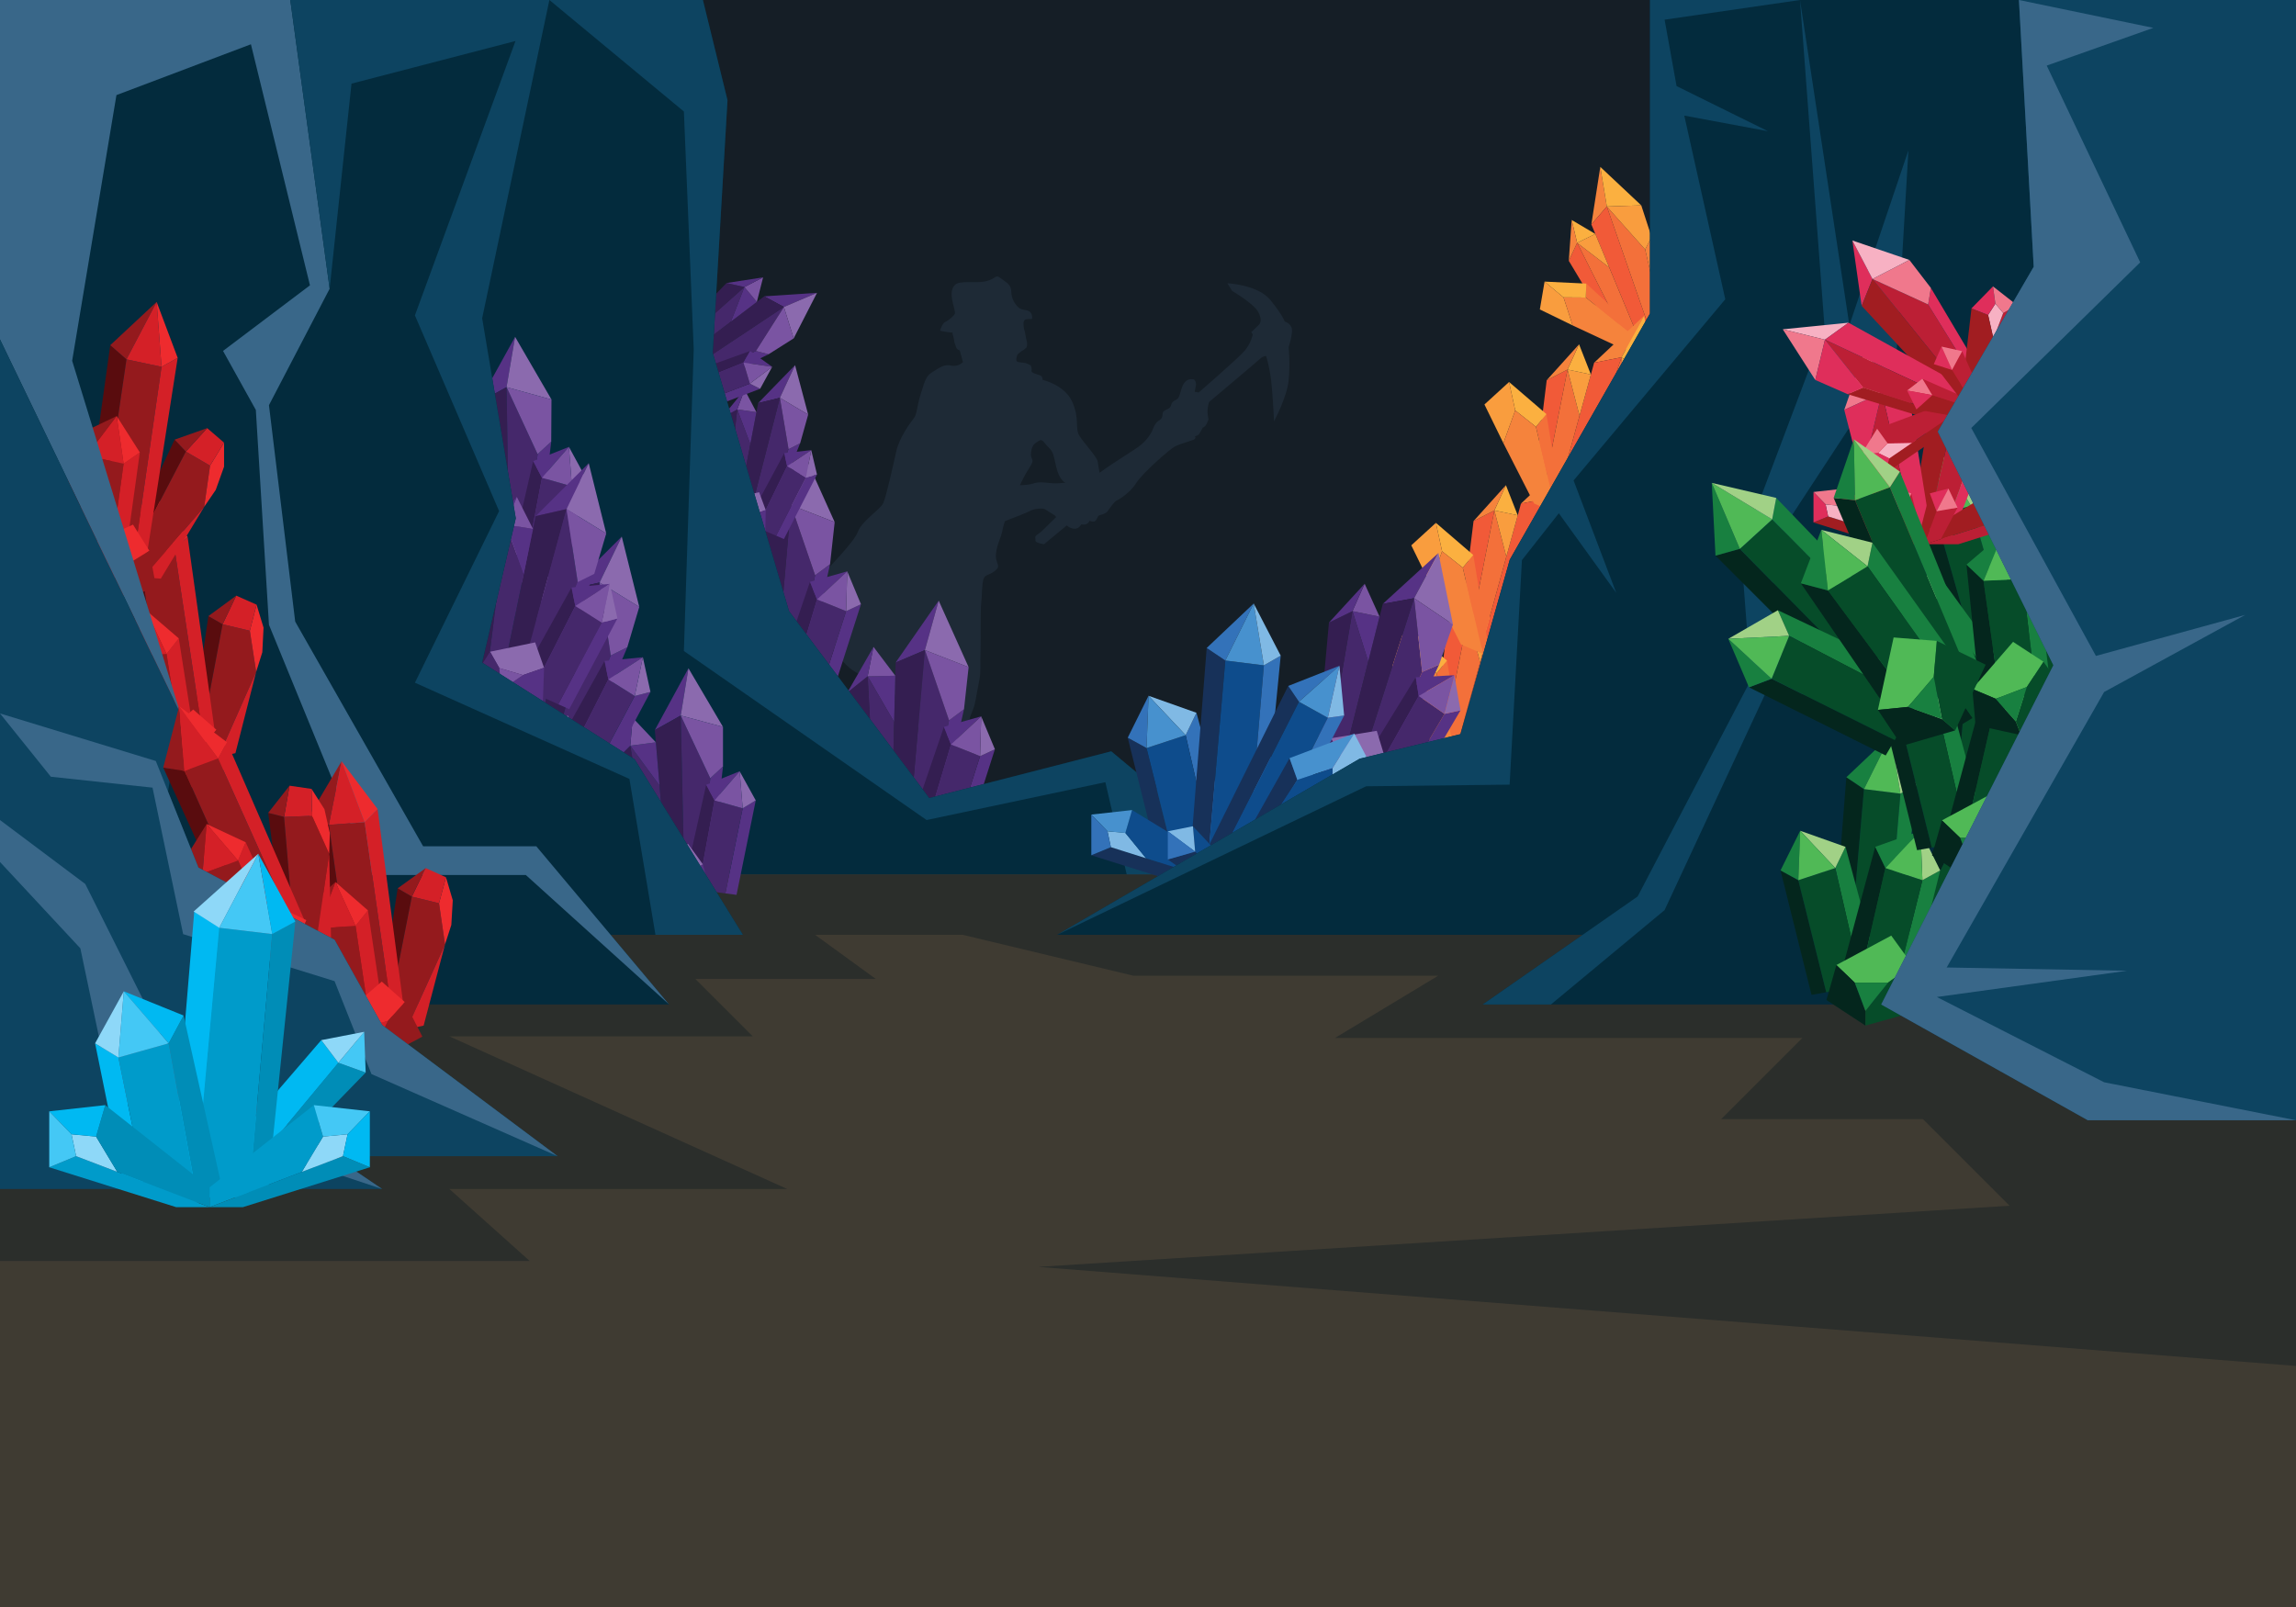 <?xml version="1.0" encoding="iso-8859-1"?>
<!-- Generator: Adobe Illustrator 18.0.0, SVG Export Plug-In . SVG Version: 6.00 Build 0)  -->
<!DOCTYPE svg PUBLIC "-//W3C//DTD SVG 1.0//EN" "http://www.w3.org/TR/2001/REC-SVG-20010904/DTD/svg10.dtd">
<svg version="1.0" id="artwork" xmlns="http://www.w3.org/2000/svg" xmlns:xlink="http://www.w3.org/1999/xlink" x="0px" y="0px"
	 width="1400px" height="980px" viewBox="0 0 1400 980" style="enable-background:new 0 0 1400 980;" xml:space="preserve">
<style type="text/css">
	.st0{fill:#3F3B32;}
	.st1{fill:#151E26;}
	.st2{fill:#1E2A36;}
	.st3{fill:#2B2E2B;}
	.st4{fill:#563285;}
	.st5{fill:#341E51;}
	.st6{fill:#45286B;}
	.st7{fill:#7A54A2;}
	.st8{fill:#8B6AAE;}
	.st9{fill:#032B3D;}
	.st10{fill:#0D4461;}
	.st11{fill:#F5833C;}
	.st12{fill:#F15A38;}
	.st13{fill:#F3703A;}
	.st14{fill:#F99D3E;}
	.st15{fill:#FBB040;}
	.st16{fill:#3372B9;}
	.st17{fill:#173159;}
	.st18{fill:#0E4C8C;}
	.st19{fill:#80B9E4;}
	.st20{fill:#4791CE;}
	.st21{fill:#590C0E;}
	.st22{fill:#941A1D;}
	.st23{fill:#EE2B2E;}
	.st24{fill:#D42027;}
	.st25{fill:#396789;}
	.st26{fill:#04261D;}
	.st27{fill:#064C29;}
	.st28{fill:#188040;}
	.st29{fill:#50B956;}
	.st30{fill:#A1D186;}
	.st31{fill:#DF2E5B;}
	.st32{fill:#A11D21;}
	.st33{fill:#BC1F35;}
	.st34{fill:#F7B1C3;}
	.st35{fill:#F0788C;}
	.st36{fill:#008DB7;}
	.st37{fill:#00B9F2;}
	.st38{fill:#44C8F5;}
	.st39{fill:#8ED8F8;}
	.st40{fill:#009BCA;}
</style>
<rect y="533.18" class="st0" width="1400" height="446.82"/>
<rect class="st1" width="1400" height="533.18"/>
<path class="st2" d="M785.67,232.66c1.2-10.02,0.09-20.96,0.09-20.96s2.35-7.33,2.01-10.86c-0.34-3.53-4.4-4.78-4.4-4.78
	s-1-3.49-8.66-13c-7.65-9.51-26.33-10.33-26.33-10.33l2.93,4.67c0,0,12.95,7.69,15.69,12.49c2.74,4.8,1.37,6.86,1.28,7.34
	c-0.09,0.48-5.28,5.3-5.28,5.3l0.88,1.48c0,0-0.95,5.11-4.77,9.69c-3.82,4.58-28.21,25.66-28.21,25.66l-2.4-0.44
	c0,0,0.41-2.24,0.71-3.83c0.3-1.6-0.47-3.72-1.61-3.77c-1.15-0.05-3.35-0.62-5.54,2.28c-2.19,2.9-2.37,8.32-4.1,9.65
	c-1.73,1.33-3.01,1.09-3.8,3.59c-0.79,2.5-1.18,1.93-3.4,3.17c-2.21,1.24-1.6,1.52-2.02,3.76c-0.41,2.24-1.88,2.13-3.54,3.97
	c-1.66,1.84-2.51,4.65-2.51,4.65s-1.82,4.45-6.54,8.53c-4.09,3.54-15.56,9.94-25.63,17.37c-0.13-0.48-0.21-0.79-0.22-0.86
	c-0.07-0.51-0.53-3.4-1.01-6.13c-0.48-2.73-8.34-11.13-11.15-15.61c-2.8-4.48,0.3-10.52-4.4-20.8
	c-4.7-10.29-18.02-13.25-18.02-13.25s0.23-2.11-1.63-2.78c-1.86-0.67-5.5-1.52-5.1-2.76c0.27-0.86-0.07-1.75-0.4-3.21
	c-0.67-0.39-1.36-0.76-1.95-1.02c-1.91-0.84-3.35-0.62-5.59-1.04c-2.24-0.41-1.12-2.85-0.95-3.81s1.31-1.74,2.48-2.68
	c0.41-0.33,1.09-0.69,1.86-1.06c0.34-0.93,1.56-0.54,1.81-2.55c0.28-2.26-0.38-2.55-0.97-6.46c-0.6-3.91-0.66-1.77-1.06-4.99
	c-0.4-3.21,0.14-3.44,0.61-4.18s4.39-0.51,4.39-0.51s0.67-1.86-0.76-3.94c-1.43-2.08-5.4-1.17-7.5-3.21
	c-2.1-2.04-4.18-5.07-4.34-9.56c-0.16-4.49-2.65-5.28-6.26-8.1c-3.61-2.82-2.48,0.03-8.9,1.65c-6.41,1.62-16.06-0.67-19.08,2.24
	s-2.38,7.49-0.83,13.39c0,0,0.9,3.14,0.73,4.1c-0.18,0.96-3.57,4.13-5.73,5.05c-2.15,0.92-3.33,5.49-3.33,5.49s0,0,4.15,0.77
	c4.15,0.77,3.5-0.18,3.38,0.46c-0.12,0.64,0.73,2.28,0.99,4.48s0.6,2.09,1.21,4.19s2.19,1.56,2.36,2.42
	c0.17,0.86,1.88,6.79,1.88,6.79s-2.89,3.1-7.17,2.14s-6.8,1.05-10.91,3.59c-4.11,2.54-4.69,3.92-7.61,13.45s-2.15,12.48-4.5,15.35
	c-2.35,2.87-8.66,11.94-10.37,19.39c-1.71,7.45-6.23,28.25-8.12,32.19c-1.89,3.94-13.07,10.79-15.46,17.45
	c-2.39,6.66-19.49,23.14-20.38,25.29c-0.89,2.15-3.27,34.58,2.21,41.54c5.48,6.96,11.65,20,26.62,22.11
	c14.97,2.11,23.28,29.42,38.42,41.31c15.14,11.89,22.53,0.54,23.87-1.36c1.34-1.9-3.61-9.92-2.7-14.21
	c0.91-4.29,2.64-5.95,3.73-11.86c1.1-5.91,1.6-8.62,2.46-13.25s0.35-9.02,0.58-15.58c0.23-6.56-0.08-26.28,0.46-30.97
	c0.54-4.69,0.15-5.26,0.82-11.57c0.68-6.32,3.25-4.19,7.54-7.69c4.28-3.5-0.06-4.14,0.62-10.46c0.68-6.32,2.97-8.87,4.12-15.09
	c0.26-1.39,0.73-3.03,1.33-4.76c5.17-1.97,13.48-5.19,15.24-6.2c2.59-1.5,7.78-1.86,8.97-1.18s5.33,3.33,6.07,3.8
	c0.74,0.47,0.89,1.16,0.89,1.16l-8.62,8.48c0,0-2.52,2.01-3.47,2.66c-0.95,0.65-0.36,1.92-0.43,3.22c-0.08,1.31,5.22,2.12,5.22,2.12
	l13.85-11.47c0,0,1.65,1.79,4.58,2.01c2.93,0.21,4.29-2.67,4.29-2.67c4.12,0.93,5.03-2.21,5.03-2.21s1.03,0.69,2.71,0.5
	c1.69-0.18,1.96-3.44,3.35-3.84c1.08-0.31,3.28-0.72,4.67-2.12l0,0c0,0,0.01-0.01,0.02-0.03c0.3-0.31,0.56-0.66,0.76-1.07
	c1.29-1.79,3.8-5.16,4.59-5.5c1.08-0.46,8.25-4.42,12.24-10.78c3.99-6.36,20.92-21.06,23.83-22.51c2.91-1.44,8.65-3.02,10.97-3.91
	c2.31-0.89,1.08-2.28,1.08-2.28s1.53-0.21,2.34-1.05c0.82-0.84,2.43-4.18,2.43-4.18s1.72-0.34,2.7-2.97
	c0.98-2.63,0.98-0.81,0.38-4.72c-0.6-3.91,0.81-7.94,0.81-7.94s29.94-25.17,31.35-26.56c1.41-1.39,3.42-1.51,3.42-1.51
	s2.43,7.39,3.41,18.14c0.98,10.75,1.42,21.74,1.42,21.74S784.47,242.68,785.67,232.66z M642.18,294.75
	c-4.59-0.19-7.51-1.39-12.42,0.17c-2.23,0.71-5.23,0.94-7.84,0.98c1.02-2.29,3.23-6.81,6.1-11.21c3.46-5.3-0.09-3.98,0.67-8.96
	c0.76-4.98,2.47-5.32,4.74-6.88c2.27-1.56,2.95,1.04,5.88,3.9c2.94,2.86,2.99,4.35,4.72,11.94c1.73,7.59,5.04,9.36,5.04,9.36
	s0.22,0.11,0.62,0.3C647,294.63,644.44,294.85,642.18,294.75z"/>
<polygon class="st3" points="0,533.18 0,769 323,769 274,725.08 480,725.08 274,632 459,632 424,597 534,597 497,570.08 587,570.08 
	691,595 877,595 814,633 1099,633 1049.5,682.5 1172.57,682.5 1225.36,735.29 633,772.58 1400,833 1400,533.18 "/>
<g>
	<polygon class="st4" points="490.7,277.86 464.45,315.61 482.31,308.01 	"/>
	<polygon class="st5" points="462.01,413.93 464.45,315.61 482.31,308.01 472.93,415.13 	"/>
	<polygon class="st6" points="497.02,350.85 482.31,308.01 472.93,415.13 483.56,416.3 	"/>
	<polygon class="st4" points="483.56,416.3 489.76,416.98 506.13,344.08 497.02,350.85 	"/>
	<polygon class="st5" points="447.39,323.99 434.94,333.97 445.28,412.09 452.17,412.85 	"/>
	<polygon class="st6" points="463.55,351.88 447.39,323.99 452.17,412.85 462.01,413.93 	"/>
	<polygon class="st4" points="464.25,323.64 447.39,323.99 463.55,351.88 	"/>
	<polygon class="st7" points="450.96,306.06 447.39,323.99 464.25,323.64 	"/>
	<polygon class="st4" points="434.94,333.97 450.96,306.06 447.39,323.99 	"/>
	<polygon class="st5" points="493.89,354.84 473.26,415.29 481.16,422.45 498.21,365.56 	"/>
	<polygon class="st4" points="515.94,372.71 498.63,426.75 505.77,428.51 524.98,368.5 	"/>
	<polygon class="st6" points="498.21,365.56 481.16,422.45 498.63,426.75 515.94,372.71 	"/>
	<polygon class="st8" points="524.98,368.5 516.61,348.42 515.94,372.71 	"/>
	<polygon class="st4" points="516.61,348.42 493.89,354.84 498.21,365.56 	"/>
	<polygon class="st7" points="515.94,372.71 516.61,348.42 498.21,365.56 	"/>
	<polygon class="st8" points="490.7,277.86 482.31,308.01 508.95,318.4 	"/>
	<polygon class="st7" points="482.31,308.01 497.02,350.85 506.13,344.08 508.95,318.4 	"/>
	<polygon class="st8" points="474.13,412.99 486.08,406.26 477.91,391.91 451.71,402.48 459.12,411.34 	"/>
	<polygon class="st6" points="459.12,411.34 451.71,402.48 445.5,417.77 461.81,431.24 462.54,424.63 	"/>
	<polygon class="st4" points="486.08,406.26 474.13,412.99 462.54,424.63 461.81,431.24 489.04,426.75 	"/>
	<polygon class="st7" points="462.54,424.63 474.13,412.99 459.12,411.34 	"/>
</g>
<g>
	<polygon class="st4" points="572.37,366.29 546.12,404.04 563.98,396.44 	"/>
	<polygon class="st5" points="543.68,502.36 546.12,404.04 563.98,396.44 554.6,503.56 	"/>
	<polygon class="st6" points="578.69,439.29 563.98,396.44 554.6,503.56 565.23,504.73 	"/>
	<polygon class="st4" points="565.23,504.73 571.43,505.41 587.8,432.52 578.69,439.29 	"/>
	<polygon class="st5" points="529.06,412.42 516.61,422.41 526.95,500.53 533.84,501.28 	"/>
	<polygon class="st6" points="545.22,440.32 529.06,412.42 533.84,501.28 543.68,502.36 	"/>
	<polygon class="st4" points="545.92,412.08 529.06,412.42 545.22,440.32 	"/>
	<polygon class="st7" points="532.63,394.49 529.06,412.42 545.92,412.08 	"/>
	<polygon class="st4" points="516.61,422.41 532.63,394.49 529.06,412.42 	"/>
	<polygon class="st5" points="575.56,443.27 554.93,503.72 562.82,510.89 579.88,454 	"/>
	<polygon class="st4" points="597.61,461.15 580.3,515.19 587.44,516.95 606.65,456.93 	"/>
	<polygon class="st6" points="579.88,454 562.82,510.89 580.3,515.19 597.61,461.15 	"/>
	<polygon class="st8" points="606.65,456.93 598.28,436.86 597.61,461.15 	"/>
	<polygon class="st4" points="598.28,436.86 575.56,443.27 579.88,454 	"/>
	<polygon class="st7" points="597.61,461.15 598.28,436.86 579.88,454 	"/>
	<polygon class="st8" points="572.37,366.29 563.98,396.44 590.62,406.84 	"/>
	<polygon class="st7" points="563.98,396.44 578.69,439.29 587.8,432.52 590.62,406.84 	"/>
	<polygon class="st8" points="555.8,501.42 567.75,494.69 559.58,480.35 533.38,490.92 540.79,499.77 	"/>
	<polygon class="st6" points="540.79,499.77 533.38,490.92 527.17,506.21 543.48,519.67 544.21,513.07 	"/>
	<polygon class="st4" points="567.75,494.69 555.8,501.42 544.21,513.07 543.48,519.67 570.71,515.19 	"/>
	<polygon class="st7" points="544.21,513.07 555.8,501.42 540.79,499.77 	"/>
</g>
<g>
	<polygon class="st4" points="484.79,222.68 462.29,245.81 475.53,242.6 	"/>
	<polygon class="st5" points="449.37,313.62 462.29,245.81 475.53,242.6 456.79,315.7 	"/>
	<polygon class="st6" points="480.82,273.94 475.53,242.6 456.79,315.7 464.02,317.72 	"/>
	<polygon class="st4" points="464.02,317.72 468.23,318.9 487.9,270.3 480.82,273.94 	"/>
	<polygon class="st5" points="449.53,249.67 439.76,255.16 437.99,310.43 442.68,311.75 	"/>
	<polygon class="st6" points="457.53,270.83 449.53,249.67 442.68,311.75 449.37,313.62 	"/>
	<polygon class="st4" points="461.24,251.36 449.53,249.67 457.53,270.83 	"/>
	<polygon class="st7" points="454.04,237.66 449.53,249.67 461.24,251.36 	"/>
	<polygon class="st4" points="439.76,255.16 454.04,237.66 449.53,249.67 	"/>
	<polygon class="st5" points="478.2,276.35 457,315.85 461.65,321.71 479.96,284.27 	"/>
	<polygon class="st4" points="491.42,291.24 473.26,326.69 478,328.72 498.17,289.36 	"/>
	<polygon class="st6" points="479.96,284.27 461.65,321.71 473.26,326.69 491.42,291.24 	"/>
	<polygon class="st8" points="498.17,289.36 494.66,274.5 491.42,291.24 	"/>
	<polygon class="st4" points="494.66,274.5 478.2,276.35 479.96,284.27 	"/>
	<polygon class="st7" points="491.42,291.24 494.66,274.5 479.96,284.27 	"/>
	<polygon class="st8" points="484.79,222.68 475.53,242.6 492.79,252.84 	"/>
	<polygon class="st7" points="475.53,242.6 480.82,273.94 487.9,270.3 492.79,252.84 	"/>
	<polygon class="st8" points="457.86,314.35 466.91,311.06 462.9,300.19 443.54,304.51 447.66,311.5 	"/>
	<polygon class="st6" points="447.66,311.5 443.54,304.51 437.49,314.39 447.25,325.58 448.51,321.09 	"/>
	<polygon class="st4" points="466.91,311.06 457.86,314.35 448.51,321.09 447.25,325.58 466.62,325.59 	"/>
	<polygon class="st7" points="448.51,321.09 457.86,314.35 447.66,311.5 	"/>
</g>
<g>
	<polygon class="st4" points="498.18,178.58 465.98,180.72 477.98,187.19 	"/>
	<polygon class="st5" points="411.01,222.46 465.98,180.72 477.98,187.19 415.13,228.97 	"/>
	<polygon class="st6" points="460.93,214.02 477.98,187.19 415.13,228.97 419.15,235.31 	"/>
	<polygon class="st4" points="419.15,235.31 421.49,239.01 468.63,216.05 460.93,214.02 	"/>
	<polygon class="st5" points="453.92,175.04 442.99,172.59 404.69,212.48 407.29,216.59 	"/>
	<polygon class="st6" points="445.7,196.12 453.92,175.04 407.29,216.59 411.01,222.46 	"/>
	<polygon class="st4" points="461.49,184.13 453.92,175.04 445.7,196.12 	"/>
	<polygon class="st7" points="465.31,169.14 453.92,175.04 461.49,184.13 	"/>
	<polygon class="st4" points="442.99,172.59 465.31,169.14 453.92,175.04 	"/>
	<polygon class="st5" points="457.37,214.05 415.19,229.22 414.72,236.69 453.38,221.12 	"/>
	<polygon class="st4" points="457.23,233.97 420.02,248.16 422.18,252.84 463.5,237.09 	"/>
	<polygon class="st6" points="453.38,221.12 414.72,236.69 420.02,248.16 457.23,233.97 	"/>
	<polygon class="st8" points="463.5,237.09 470.84,223.7 457.23,233.97 	"/>
	<polygon class="st4" points="470.84,223.7 457.37,214.05 453.38,221.12 	"/>
	<polygon class="st7" points="457.23,233.97 470.84,223.7 453.38,221.12 	"/>
	<polygon class="st8" points="498.18,178.58 477.98,187.19 483.95,206.35 	"/>
	<polygon class="st7" points="477.98,187.19 460.93,214.02 468.63,216.05 483.95,206.35 	"/>
	<polygon class="st8" points="416.83,228.69 425.76,232.3 430.04,221.53 412.77,211.8 411.16,219.74 	"/>
	<polygon class="st6" points="411.16,219.74 412.77,211.8 401.67,215.09 401.43,229.93 405.37,227.44 	"/>
	<polygon class="st4" points="425.76,232.3 416.83,228.69 405.37,227.44 401.43,229.93 415.82,242.9 	"/>
	<polygon class="st7" points="405.37,227.44 416.83,228.69 411.16,219.74 	"/>
</g>
<polygon class="st9" points="767.59,533.18 677.59,458.18 566.6,486.68 481.1,372.68 434.6,215.19 443.6,61.11 428.6,0 0,0 
	0,533.18 "/>
<polygon class="st10" points="428.6,0 443.6,61.11 434.6,215.19 481.1,372.68 566.6,486.68 677.59,458.18 767.59,533.18 687,533.18 
	674,477 565,500.08 417,397 423,213 417,68 335,0 "/>
<g>
	<polygon class="st11" points="941.96,342.83 911.42,371.53 928.13,368.23 	"/>
	<polygon class="st12" points="887.26,459.25 911.42,371.53 928.13,368.23 896.17,462.48 	"/>
	<polygon class="st13" points="930.86,409.56 928.13,368.23 896.17,462.48 904.84,465.62 	"/>
	<polygon class="st11" points="904.84,465.62 909.89,467.45 940.04,405.28 930.86,409.56 	"/>
	<polygon class="st12" points="895.2,375.69 882.5,382.2 873.62,454.31 879.24,456.35 	"/>
	<polygon class="st13" points="902.51,403.89 895.2,375.69 879.24,456.35 887.26,459.25 	"/>
	<polygon class="st14" points="909.44,378.7 895.2,375.69 902.51,403.89 	"/>
	<polygon class="st15" points="902.23,360.3 895.2,375.69 909.44,378.7 	"/>
	<polygon class="st11" points="882.5,382.2 902.23,360.3 895.2,375.69 	"/>
	<polygon class="st15" points="941.96,342.83 928.13,368.23 948.18,382.8 	"/>
	<polygon class="st14" points="928.13,368.23 930.86,409.56 940.04,405.28 948.18,382.8 	"/>
	<polygon class="st13" points="891.94,460.95 936.52,422.49 936.49,432.53 893.29,465.04 	"/>
	<polygon class="st14" points="966.56,422.04 952.57,432.94 936.49,432.53 936.52,422.49 	"/>
	<polygon class="st15" points="952.57,432.94 945.34,452.9 969.31,442.18 966.56,422.04 	"/>
	<polygon class="st11" points="936.49,432.53 893.29,465.04 907.33,469.19 945.34,452.9 952.57,432.94 	"/>
	<polygon class="st13" points="891.94,460.95 882.33,402.86 875.93,410.59 888.28,463.23 	"/>
	<polygon class="st15" points="859.55,383.28 863.32,400.61 875.93,410.59 882.33,402.86 	"/>
	<polygon class="st14" points="863.32,400.61 856.08,420.57 844.54,396.99 859.55,383.28 	"/>
	<polygon class="st11" points="875.93,410.59 888.28,463.23 874.85,457.42 856.08,420.57 863.32,400.61 	"/>
</g>
<g>
	<polygon class="st11" points="957.97,278.41 927.42,307.1 944.14,303.8 	"/>
	<polygon class="st12" points="903.27,394.83 927.42,307.1 944.14,303.8 912.18,398.06 	"/>
	<polygon class="st13" points="946.87,345.14 944.14,303.8 912.18,398.06 920.84,401.2 	"/>
	<polygon class="st11" points="920.84,401.2 925.9,403.03 956.04,340.86 946.87,345.14 	"/>
	<polygon class="st12" points="911.21,311.27 898.51,317.77 889.63,389.89 895.25,391.93 	"/>
	<polygon class="st13" points="918.51,339.47 911.21,311.27 895.25,391.93 903.27,394.83 	"/>
	<polygon class="st14" points="925.45,314.27 911.21,311.27 918.51,339.47 	"/>
	<polygon class="st15" points="918.24,295.88 911.21,311.27 925.45,314.27 	"/>
	<polygon class="st11" points="898.51,317.77 918.24,295.88 911.21,311.27 	"/>
	<polygon class="st15" points="957.97,278.41 944.14,303.8 964.19,318.37 	"/>
	<polygon class="st14" points="944.14,303.8 946.87,345.14 956.04,340.86 964.19,318.37 	"/>
	<polygon class="st13" points="907.95,396.53 952.53,358.07 952.5,368.1 909.3,400.62 	"/>
	<polygon class="st14" points="982.57,357.62 968.58,368.52 952.5,368.1 952.53,358.07 	"/>
	<polygon class="st15" points="968.58,368.52 961.35,388.48 985.32,377.76 982.57,357.62 	"/>
	<polygon class="st11" points="952.5,368.1 909.3,400.62 923.34,404.76 961.35,388.48 968.58,368.52 	"/>
	<polygon class="st13" points="907.95,396.53 898.34,338.44 891.93,346.17 904.29,398.81 	"/>
	<polygon class="st15" points="875.55,318.85 879.32,336.19 891.93,346.17 898.34,338.44 	"/>
	<polygon class="st14" points="879.32,336.19 872.09,356.15 860.54,332.56 875.55,318.85 	"/>
	<polygon class="st11" points="891.93,346.17 904.29,398.81 890.85,393 872.09,356.15 879.32,336.19 	"/>
</g>
<g>
	<polygon class="st11" points="975.79,101.77 970.34,136.85 979.78,125.94 	"/>
	<polygon class="st12" points="999.92,208.04 970.34,136.85 979.78,125.94 1007.55,205.55 	"/>
	<polygon class="st13" points="1003.14,152.13 979.78,125.94 1007.55,205.55 1014.97,203.13 	"/>
	<polygon class="st11" points="1014.97,203.13 1019.3,201.72 1007.04,144.49 1003.14,152.13 	"/>
	<polygon class="st12" points="961.68,148.08 956.58,159.05 988.23,211.85 993.04,210.28 	"/>
	<polygon class="st13" points="981.25,163.12 961.68,148.08 993.04,210.28 999.92,208.04 	"/>
	<polygon class="st14" points="972.76,142.67 961.68,148.08 981.25,163.12 	"/>
	<polygon class="st15" points="958.35,134.15 961.68,148.08 972.76,142.67 	"/>
	<polygon class="st11" points="956.58,159.05 958.35,134.15 961.68,148.08 	"/>
	<polygon class="st15" points="975.79,101.77 979.78,125.94 1000.77,125.23 	"/>
	<polygon class="st14" points="979.78,125.94 1003.14,152.13 1007.04,144.49 1000.77,125.23 	"/>
	<polygon class="st13" points="1003.92,206.73 1013.66,157.82 1018.87,164.53 1006.96,208.77 	"/>
	<polygon class="st14" points="1033.5,141.86 1029.83,156.43 1018.87,164.53 1013.66,157.82 	"/>
	<polygon class="st15" points="1029.83,156.43 1035.4,173.54 1045.83,153.88 1033.5,141.86 	"/>
	<polygon class="st11" points="1018.87,164.53 1006.96,208.77 1018.49,204.22 1035.4,173.54 1029.83,156.43 	"/>
	<polygon class="st13" points="1003.92,206.73 967.24,172.94 966.99,181.44 1002.67,210.16 	"/>
	<polygon class="st15" points="941.81,171.73 953.36,181.35 966.99,181.44 967.24,172.94 	"/>
	<polygon class="st14" points="953.36,181.35 958.93,198.45 938.93,188.71 941.81,171.73 	"/>
	<polygon class="st11" points="966.99,181.44 1002.67,210.16 990.67,213.28 958.93,198.45 953.36,181.35 	"/>
</g>
<g>
	<polygon class="st11" points="1002.57,192.5 972.03,221.19 988.74,217.89 	"/>
	<polygon class="st12" points="947.87,308.92 972.03,221.19 988.74,217.89 956.78,312.15 	"/>
	<polygon class="st13" points="991.47,259.23 988.74,217.89 956.78,312.15 965.45,315.29 	"/>
	<polygon class="st11" points="965.45,315.29 970.5,317.12 1000.65,254.95 991.47,259.23 	"/>
	<polygon class="st12" points="955.81,225.36 943.11,231.87 934.23,303.98 939.85,306.02 	"/>
	<polygon class="st13" points="963.12,253.56 955.81,225.36 939.85,306.02 947.87,308.92 	"/>
	<polygon class="st14" points="970.05,228.37 955.81,225.36 963.12,253.56 	"/>
	<polygon class="st15" points="962.84,209.97 955.81,225.36 970.05,228.37 	"/>
	<polygon class="st11" points="943.11,231.87 962.84,209.97 955.81,225.36 	"/>
	<polygon class="st15" points="1002.57,192.5 988.74,217.89 1008.79,232.46 	"/>
	<polygon class="st14" points="988.74,217.89 991.47,259.23 1000.65,254.95 1008.79,232.46 	"/>
	<polygon class="st13" points="952.55,310.62 997.13,272.16 997.1,282.2 953.9,314.71 	"/>
	<polygon class="st14" points="1027.17,271.71 1013.18,282.61 997.1,282.2 997.13,272.16 	"/>
	<polygon class="st15" points="1013.18,282.61 1005.95,302.57 1029.92,291.85 1027.17,271.71 	"/>
	<polygon class="st11" points="997.1,282.2 953.9,314.71 967.94,318.85 1005.95,302.57 1013.18,282.61 	"/>
	<polygon class="st13" points="952.55,310.62 942.94,252.53 936.54,260.26 948.89,312.9 	"/>
	<polygon class="st15" points="920.16,232.95 923.92,250.28 936.54,260.26 942.94,252.53 	"/>
	<polygon class="st14" points="923.92,250.28 916.69,270.24 905.15,246.66 920.16,232.95 	"/>
	<polygon class="st11" points="936.54,260.26 948.89,312.9 935.46,307.09 916.69,270.24 923.92,250.28 	"/>
</g>
<g>
	<polygon class="st4" points="877.09,337.24 843.16,368.27 862.26,364.8 	"/>
	<polygon class="st5" points="819.12,463.64 843.16,368.27 862.26,364.8 829.51,467.22 	"/>
	<polygon class="st6" points="867.17,409.83 862.26,364.8 829.51,467.22 839.62,470.7 	"/>
	<polygon class="st4" points="839.62,470.7 845.51,472.73 877.55,405.24 867.17,409.83 	"/>
	<polygon class="st5" points="824.68,372.69 810.33,379.69 803.21,458.16 809.76,460.42 	"/>
	<polygon class="st6" points="834.29,403.46 824.68,372.69 809.76,460.42 819.12,463.64 	"/>
	<polygon class="st4" points="841.19,376.07 824.68,372.69 834.29,403.46 	"/>
	<polygon class="st7" points="832.1,355.99 824.68,372.69 841.19,376.07 	"/>
	<polygon class="st4" points="810.33,379.69 832.1,355.99 824.68,372.69 	"/>
	<polygon class="st5" points="863.23,413.03 829.79,467.44 835.91,476.17 865.08,424.44 	"/>
	<polygon class="st4" points="880.8,435.32 852.01,484.22 858.59,487.51 890.55,433.21 	"/>
	<polygon class="st6" points="865.08,424.44 835.91,476.17 852.01,484.22 880.8,435.32 	"/>
	<polygon class="st8" points="890.55,433.21 886.81,411.78 880.8,435.32 	"/>
	<polygon class="st4" points="886.81,411.78 863.23,413.03 865.08,424.44 	"/>
	<polygon class="st7" points="880.8,435.32 886.81,411.78 865.08,424.44 	"/>
	<polygon class="st8" points="877.09,337.24 862.26,364.8 885.96,380.81 	"/>
	<polygon class="st7" points="862.26,364.8 867.17,409.83 877.55,405.24 885.96,380.81 	"/>
	<polygon class="st8" points="831.14,465.39 844.29,461.46 839.48,445.67 811.6,450.21 816.87,460.48 	"/>
	<polygon class="st6" points="816.87,460.48 811.6,450.21 802.17,463.75 815.11,480.48 817.27,474.2 	"/>
	<polygon class="st4" points="844.29,461.46 831.14,465.39 817.27,474.2 815.11,480.48 842.66,482.1 	"/>
	<polygon class="st7" points="817.27,474.2 831.14,465.39 816.87,460.48 	"/>
</g>
<g>
	<polygon class="st16" points="729.54,434.67 751.35,515.6 740.39,524.31 722.96,448.34 	"/>
	<polygon class="st17" points="699.12,456.18 717.13,528.44 707.63,530.12 687.64,449.88 	"/>
	<polygon class="st18" points="722.96,448.34 740.39,524.31 717.13,528.44 699.12,456.18 	"/>
	<polygon class="st16" points="687.64,449.88 700.33,424.31 699.12,456.18 	"/>
	<polygon class="st19" points="700.33,424.31 729.54,434.67 722.96,448.34 	"/>
	<polygon class="st20" points="699.12,456.18 700.33,424.31 722.96,448.34 	"/>
	<polygon class="st17" points="721.78,539.28 665.44,521.57 677.35,516.64 749.35,539.28 	"/>
	<polygon class="st19" points="686.2,507.96 675.31,506.94 677.35,516.64 698.77,523.37 	"/>
	<polygon class="st18" points="690.29,494 686.2,507.96 698.77,523.37 749.35,539.28 748.12,529.32 	"/>
	<polygon class="st20" points="665.44,496.75 675.31,506.94 686.2,507.96 690.29,494 	"/>
	<polygon class="st16" points="665.44,521.57 665.44,496.75 675.31,506.94 677.35,516.64 	"/>
	<polygon class="st17" points="725.2,529.43 735.79,395.16 747.15,402.8 736.17,529.43 	"/>
	<polygon class="st18" points="770.66,405.74 747.15,402.8 736.17,529.43 760.24,529.43 	"/>
	<polygon class="st16" points="780.92,399.86 770.66,405.74 760.24,529.43 768.28,529.43 	"/>
	<polygon class="st16" points="764.45,368.03 735.79,395.16 747.15,402.8 	"/>
	<polygon class="st20" points="770.66,405.74 747.15,402.8 764.45,368.03 	"/>
	<polygon class="st19" points="780.92,399.86 764.45,368.03 770.66,405.74 	"/>
	<polygon class="st17" points="734.51,520.86 785.5,418.31 792.04,427.94 743.17,524.35 	"/>
	<polygon class="st18" points="809.65,437.72 792.04,427.94 743.17,524.35 762.15,531.99 	"/>
	<polygon class="st16" points="819.6,436.34 809.65,437.72 762.15,531.99 768.49,534.54 	"/>
	<polygon class="st16" points="816.72,406.01 785.5,418.31 792.04,427.94 	"/>
	<polygon class="st20" points="809.65,437.72 792.04,427.94 816.72,406.01 	"/>
	<polygon class="st19" points="819.6,436.34 816.72,406.01 809.65,437.72 	"/>
	<polygon class="st17" points="745.79,534.51 786.3,462.34 791.07,475.62 749.54,539.28 	"/>
	<polygon class="st20" points="825.79,447.36 812.51,468.47 791.07,475.62 786.3,462.34 	"/>
	<polygon class="st19" points="812.51,468.47 812.51,498.31 839.07,472.67 825.79,447.36 	"/>
	<polygon class="st18" points="791.07,475.62 749.54,539.28 770.08,538.03 812.51,498.31 812.51,468.47 	"/>
	<polygon class="st17" points="733.52,539.28 712.08,524.13 728.76,519.36 749.35,539.28 	"/>
	<polygon class="st18" points="727.4,503.87 728.76,519.36 749.35,539.28 747.65,525.49 	"/>
	<polygon class="st19" points="712.08,506.94 728.76,519.36 727.4,503.87 	"/>
	<polygon class="st16" points="712.08,524.13 728.76,519.36 712.08,506.94 	"/>
</g>
<g>
	<polygon class="st4" points="419.79,407.54 399.29,445.22 415.08,436.36 	"/>
	<polygon class="st5" points="407.05,536.66 399.29,445.22 415.08,436.36 417.3,536.66 	"/>
	<polygon class="st6" points="433.09,474.59 415.08,436.36 417.3,536.66 427.27,536.66 	"/>
	<polygon class="st4" points="427.27,536.66 433.09,536.66 440.85,467.39 433.09,474.59 	"/>
	<polygon class="st5" points="384.33,454.73 373.8,465.26 391.35,536.66 397.81,536.66 	"/>
	<polygon class="st6" points="402.15,478.96 384.33,454.73 397.81,536.66 407.05,536.66 	"/>
	<polygon class="st4" points="399.92,452.7 384.33,454.73 402.15,478.96 	"/>
	<polygon class="st7" points="385.8,437.74 384.33,454.73 399.92,452.7 	"/>
	<polygon class="st4" points="373.8,465.26 385.8,437.74 384.33,454.73 	"/>
	<polygon class="st5" points="430.59,478.61 417.62,536.77 425.67,542.61 435.69,488.11 	"/>
	<polygon class="st4" points="452.86,492.94 442.31,544.82 449.11,545.72 460.82,488.11 	"/>
	<polygon class="st6" points="435.69,488.11 425.67,542.61 442.31,544.82 452.86,492.94 	"/>
	<polygon class="st8" points="460.82,488.11 451.01,470.34 452.86,492.94 	"/>
	<polygon class="st4" points="451.01,470.34 430.59,478.61 435.69,488.11 	"/>
	<polygon class="st7" points="452.86,492.94 451.01,470.34 435.69,488.11 	"/>
	<polygon class="st8" points="419.79,407.54 415.08,436.36 440.85,443.28 	"/>
	<polygon class="st7" points="415.08,436.36 433.09,474.59 440.85,467.39 440.85,443.28 	"/>
	<polygon class="st8" points="418.19,534.55 428.59,527.09 419.55,514.62 396.33,527.09 404.1,534.55 	"/>
	<polygon class="st6" points="404.1,534.55 396.33,527.09 392.13,541.91 408.62,552.73 408.62,546.53 	"/>
	<polygon class="st4" points="428.59,527.09 418.19,534.55 408.62,546.53 408.62,552.73 433.42,545.79 	"/>
	<polygon class="st7" points="408.62,546.53 418.19,534.55 404.1,534.55 	"/>
</g>
<g>
	<polygon class="st4" points="379.12,327.23 346.77,359.5 365.59,355.23 	"/>
	<polygon class="st5" points="327.01,455.23 346.77,359.5 365.59,355.23 337.48,458.33 	"/>
	<polygon class="st6" points="372.4,399.73 365.59,355.23 337.48,458.33 347.66,461.35 	"/>
	<polygon class="st4" points="347.66,461.35 353.6,463.11 382.5,394.72 372.4,399.73 	"/>
	<polygon class="st5" points="328.61,364.68 314.67,372.25 310.97,450.47 317.57,452.43 	"/>
	<polygon class="st6" points="339.48,394.82 328.61,364.68 317.57,452.43 327.01,455.23 	"/>
	<polygon class="st4" points="345.16,367.33 328.61,364.68 339.48,394.82 	"/>
	<polygon class="st7" points="335.27,347.78 328.61,364.68 345.16,367.33 	"/>
	<polygon class="st4" points="314.67,372.25 335.27,347.78 328.61,364.68 	"/>
	<polygon class="st5" points="368.63,403.07 337.77,458.54 344.22,466.95 370.96,414.33 	"/>
	<polygon class="st4" points="387.03,424.45 360.55,474.24 367.22,477.22 396.62,421.93 	"/>
	<polygon class="st6" points="370.96,414.33 344.22,466.95 360.55,474.24 387.03,424.45 	"/>
	<polygon class="st8" points="396.62,421.93 391.99,400.82 387.03,424.45 	"/>
	<polygon class="st4" points="391.99,400.82 368.63,403.07 370.96,414.33 	"/>
	<polygon class="st7" points="387.03,424.45 391.99,400.82 370.96,414.33 	"/>
	<polygon class="st8" points="379.12,327.23 365.59,355.23 389.8,370.11 	"/>
	<polygon class="st7" points="365.59,355.23 372.4,399.73 382.5,394.72 389.8,370.11 	"/>
	<polygon class="st8" points="339.02,456.45 351.9,451.98 346.45,436.51 318.96,442.21 324.64,452.18 	"/>
	<polygon class="st6" points="324.64,452.18 318.96,442.21 310.18,456.07 323.75,472.12 325.63,465.78 	"/>
	<polygon class="st4" points="351.9,451.98 339.02,456.45 325.63,465.78 323.75,472.12 351.18,472.54 	"/>
	<polygon class="st7" points="325.63,465.78 339.02,456.45 324.64,452.18 	"/>
</g>
<g>
	<polygon class="st4" points="314.08,205.43 291.99,245.43 308.87,236.09 	"/>
	<polygon class="st5" points="299.64,342.87 291.99,245.43 308.87,236.09 310.56,342.94 	"/>
	<polygon class="st6" points="327.8,276.94 308.87,236.09 310.56,342.94 321.19,343.01 	"/>
	<polygon class="st4" points="321.19,343.01 327.38,343.05 336.11,269.32 327.8,276.94 	"/>
	<polygon class="st5" points="275.99,255.46 264.7,266.61 282.92,342.77 289.8,342.81 	"/>
	<polygon class="st6" points="294.81,281.38 275.99,255.46 289.8,342.81 299.64,342.87 	"/>
	<polygon class="st4" points="292.61,253.39 275.99,255.46 294.81,281.38 	"/>
	<polygon class="st7" points="277.67,237.37 275.99,255.46 292.61,253.39 	"/>
	<polygon class="st4" points="264.7,266.61 277.67,237.37 275.99,255.46 	"/>
	<polygon class="st5" points="325.1,281.2 310.9,343.06 319.44,349.34 330.47,291.36 	"/>
	<polygon class="st4" points="348.73,296.61 337.15,351.8 344.39,352.81 357.24,291.52 	"/>
	<polygon class="st6" points="330.47,291.36 319.44,349.34 337.15,351.8 348.73,296.61 	"/>
	<polygon class="st8" points="357.24,291.52 346.91,272.53 348.73,296.61 	"/>
	<polygon class="st4" points="346.91,272.53 325.1,281.2 330.47,291.36 	"/>
	<polygon class="st7" points="348.73,296.61 346.91,272.53 330.47,291.36 	"/>
	<polygon class="st8" points="314.08,205.43 308.87,236.09 336.27,243.64 	"/>
	<polygon class="st7" points="308.87,236.09 327.8,276.94 336.11,269.32 336.27,243.64 	"/>
	<polygon class="st8" points="311.52,340.7 322.65,332.83 313.11,319.48 288.29,332.61 296.52,340.61 	"/>
	<polygon class="st6" points="296.52,340.61 288.29,332.61 283.71,348.36 301.21,360 301.26,353.4 	"/>
	<polygon class="st4" points="322.65,332.83 311.52,340.7 301.26,353.4 301.21,360 327.68,352.78 	"/>
	<polygon class="st7" points="301.26,353.4 311.52,340.7 296.52,340.61 	"/>
</g>
<g>
	<polygon class="st4" points="358.98,282.46 326.63,314.74 345.44,310.46 	"/>
	<polygon class="st5" points="306.86,410.46 326.63,314.74 345.44,310.46 317.33,413.56 	"/>
	<polygon class="st6" points="352.26,354.97 345.44,310.46 317.33,413.56 327.52,416.59 	"/>
	<polygon class="st4" points="327.52,416.59 333.46,418.35 362.36,349.96 352.26,354.97 	"/>
	<polygon class="st5" points="308.47,319.92 294.53,327.48 290.83,405.71 297.43,407.66 	"/>
	<polygon class="st6" points="319.34,350.05 308.47,319.92 297.43,407.66 306.86,410.46 	"/>
	<polygon class="st4" points="325.01,322.56 308.47,319.92 319.34,350.05 	"/>
	<polygon class="st7" points="315.12,303.01 308.47,319.92 325.01,322.56 	"/>
	<polygon class="st4" points="294.53,327.48 315.12,303.01 308.47,319.92 	"/>
	<polygon class="st5" points="348.48,358.31 317.62,413.78 324.08,422.18 350.81,369.56 	"/>
	<polygon class="st4" points="366.89,379.69 340.41,429.48 347.08,432.46 376.48,377.17 	"/>
	<polygon class="st6" points="350.81,369.56 324.08,422.18 340.41,429.48 366.89,379.69 	"/>
	<polygon class="st8" points="376.48,377.17 371.84,356.06 366.89,379.69 	"/>
	<polygon class="st4" points="371.84,356.06 348.48,358.31 350.81,369.56 	"/>
	<polygon class="st7" points="366.89,379.69 371.84,356.06 350.81,369.56 	"/>
	<polygon class="st8" points="358.98,282.46 345.44,310.46 369.66,325.34 	"/>
	<polygon class="st7" points="345.44,310.46 352.26,354.97 362.36,349.96 369.66,325.34 	"/>
	<polygon class="st8" points="318.88,411.68 331.76,407.21 326.31,391.74 298.81,397.44 304.5,407.42 	"/>
	<polygon class="st6" points="304.5,407.42 298.81,397.44 290.03,411.3 303.6,427.35 305.48,421.02 	"/>
	<polygon class="st4" points="331.76,407.21 318.88,411.68 305.48,421.02 303.6,427.35 331.03,427.78 	"/>
	<polygon class="st7" points="305.48,421.02 318.88,411.68 304.5,407.42 	"/>
</g>
<polygon class="st9" points="335,0 294,194.08 314.5,316.08 294,404.08 387,463.08 453,570.08 0,570.08 0,0 "/>
<polygon class="st9" points="408,612.58 327,516.08 258,516.08 180,379.08 164,247.08 201,176.08 177,0 0,0 0,612.58 "/>
<g>
	<polygon class="st21" points="117.3,442.95 127.06,375.72 135.73,380.7 120.32,462.11 	"/>
	<polygon class="st22" points="152.34,384.65 156.19,409.73 133.15,461.68 120.32,462.11 135.73,380.7 	"/>
	<polygon class="st23" points="156.45,368.74 152.34,384.65 156.19,409.73 159.95,397.78 160.7,382.74 	"/>
	<polygon class="st24" points="133.15,461.68 143.55,459.3 156.19,409.73 	"/>
	<polygon class="st24" points="144.05,363.25 135.73,380.7 152.34,384.65 156.45,368.74 	"/>
	<polygon class="st22" points="127.06,375.72 135.73,380.7 144.05,363.25 	"/>
	<polygon class="st21" points="94.5,470.52 72.82,331.94 84.79,337.37 104.35,468.26 	"/>
	<polygon class="st22" points="106.56,335.53 84.79,337.37 104.35,468.26 125.94,463.33 	"/>
	<polygon class="st24" points="114.4,327.46 106.56,335.53 125.94,463.33 133.15,461.68 	"/>
	<polygon class="st22" points="92.24,298.5 72.82,331.94 84.79,337.37 	"/>
	<polygon class="st24" points="106.56,335.53 84.79,337.37 92.24,298.5 	"/>
	<polygon class="st23" points="114.4,327.46 92.24,298.5 106.56,335.53 	"/>
	<polygon class="st22" points="91.02,471.31 46.59,442.52 55.36,436.91 98.17,469.68 	"/>
	<polygon class="st24" points="55.36,436.91 59.52,427.63 112.21,466.47 98.17,469.68 	"/>
	<polygon class="st24" points="46.59,442.52 43.85,428.15 55.36,436.91 	"/>
	<polygon class="st23" points="59.52,427.63 55.36,436.91 43.85,428.15 	"/>
	<polygon class="st21" points="68.05,391.45 78.61,467.87 91.02,471.31 78.53,400.67 	"/>
	<polygon class="st24" points="101.55,398.76 112.21,466.47 120.86,464.49 109.02,389.31 	"/>
	<polygon class="st22" points="78.53,400.67 91.02,471.31 112.21,466.47 101.55,398.76 	"/>
	<polygon class="st23" points="109.02,389.31 89.09,372.19 101.55,398.76 	"/>
	<polygon class="st22" points="89.09,372.19 68.05,391.45 78.53,400.67 	"/>
	<polygon class="st24" points="101.55,398.76 89.09,372.19 78.53,400.67 	"/>
	<g>
		<polygon class="st23" points="121.6,456.79 131.97,445.07 117.8,432.67 93.52,453.86 104.82,460.63 		"/>
		<polygon class="st21" points="104.82,460.63 93.52,453.86 92.54,472.66 115.15,481.07 113.47,473.68 		"/>
		<polygon class="st22" points="131.97,445.07 121.6,456.79 113.47,473.68 115.15,481.07 142.82,466.04 		"/>
		<polygon class="st24" points="113.47,473.68 121.6,456.79 104.82,460.63 		"/>
	</g>
</g>
<g>
	<polygon class="st21" points="77.65,329.62 106.47,268.1 113.33,275.38 74.99,348.84 	"/>
	<polygon class="st22" points="128.08,283.97 124.5,309.1 87.4,352.14 74.99,348.84 113.33,275.38 	"/>
	<polygon class="st23" points="136.62,269.94 128.08,283.97 124.5,309.1 131.56,298.74 136.63,284.57 	"/>
	<polygon class="st24" points="87.4,352.14 98.04,352.88 124.5,309.1 	"/>
	<polygon class="st24" points="126.34,261.09 113.33,275.38 128.08,283.97 136.62,269.94 	"/>
	<polygon class="st22" points="106.47,268.1 113.33,275.38 126.34,261.09 	"/>
	<polygon class="st21" points="47.84,349.4 67.24,210.49 77.12,219.15 57.92,350.1 	"/>
	<polygon class="st22" points="98.5,223.7 77.12,219.15 57.92,350.1 80.02,351.63 	"/>
	<polygon class="st24" points="108.34,218.24 98.5,223.7 80.02,351.63 87.4,352.14 	"/>
	<polygon class="st22" points="95.51,184.11 67.24,210.49 77.12,219.15 	"/>
	<polygon class="st24" points="98.5,223.7 77.12,219.15 95.51,184.11 	"/>
	<polygon class="st23" points="108.34,218.24 95.51,184.11 98.5,223.7 	"/>
	<polygon class="st22" points="44.28,349.15 10.1,308.73 20.12,305.89 51.6,349.66 	"/>
	<polygon class="st24" points="20.12,305.89 26.79,298.22 65.97,350.65 51.6,349.66 	"/>
	<polygon class="st24" points="10.1,308.73 11.64,294.18 20.12,305.89 	"/>
	<polygon class="st23" points="26.79,298.22 20.12,305.89 11.64,294.18 	"/>
	<polygon class="st21" points="45.43,266.06 33.4,342.26 44.28,349.15 52.8,277.92 	"/>
	<polygon class="st24" points="75.38,282.76 65.97,350.65 74.82,351.27 85.26,275.88 	"/>
	<polygon class="st22" points="52.8,277.92 44.28,349.15 65.97,350.65 75.38,282.76 	"/>
	<polygon class="st23" points="85.26,275.88 71.15,253.72 75.38,282.76 	"/>
	<polygon class="st22" points="71.15,253.72 45.43,266.06 52.8,277.92 	"/>
	<polygon class="st24" points="75.38,282.76 71.15,253.72 52.8,277.92 	"/>
	<g>
		<polygon class="st23" points="77.76,344.11 91.08,335.89 81.11,319.92 51.73,333.17 60.58,342.92 		"/>
		<polygon class="st21" points="60.58,342.92 51.73,333.17 45.35,350.88 64.56,365.48 65.08,357.92 		"/>
		<polygon class="st22" points="91.08,335.89 77.76,344.11 65.08,357.92 64.56,365.48 95.39,359.12 		"/>
		<polygon class="st24" points="65.08,357.92 77.76,344.11 60.58,342.92 		"/>
	</g>
</g>
<polygon class="st25" points="177,0 201,176.08 164,247.08 180,379.08 258,516.08 327,516.08 408,612.58 320.61,533.59 
	226.5,533.59 164,381 156,250 136,214 189,174 153,27 71,58 44,220 110,435.08 0,207 0,0 "/>
<polygon class="st10" points="110,435.08 81.92,612.58 0,612.58 0,207 "/>
<polygon class="st10" points="335,0 294,194.08 314.5,316.08 294,404.08 387,463.08 453,570.08 399.67,570.08 383.79,475 
	253,416.33 304.33,311.67 253,192.33 314.33,25 214.33,51 201,176.08 177,0 "/>
<polygon class="st9" points="1006.08,0 1006.08,191.19 920.58,341.33 890.58,447.68 829.08,462.68 644.59,570.08 1400,570.08 
	1400,0 "/>
<polygon class="st9" points="1097.57,0 1112.57,200.19 1061.57,335.19 1067.57,414.68 998.58,546.68 904.08,612.58 1147.07,612.58 
	1400,612.58 1400,0 "/>
<polygon class="st10" points="644.59,570.08 829.08,462.68 890.58,447.68 920.58,341.33 1006.08,191.19 1006.08,0 1097.57,0 
	1015,12 1022.3,52.5 1078,80 1027,70.5 1052,182.5 959.5,293 985.5,361.5 950.5,313 928,341.58 920.5,478.5 833,479.5 "/>
<polygon class="st10" points="1097.57,0 1112.57,200.19 1061.57,335.19 1067.57,414.68 998.58,546.68 904.08,612.58 945.67,612.58 
	1015,555 1077.67,420.33 1136.33,429 1083,397.67 1080.33,333 1156.33,217 1163.67,91.67 1127.67,198.33 "/>
<g>
	<polygon class="st21" points="232.2,608.88 242.49,541.73 251.13,546.78 235.06,628.06 	"/>
	<polygon class="st22" points="267.7,550.86 271.35,575.97 247.9,627.73 235.06,628.06 251.13,546.78 	"/>
	<polygon class="st23" points="271.94,534.98 267.7,550.86 271.35,575.97 275.2,564.05 276.08,549.02 	"/>
	<polygon class="st24" points="247.9,627.73 258.31,625.44 271.35,575.97 	"/>
	<polygon class="st24" points="259.58,529.4 251.13,546.78 267.7,550.86 271.94,534.98 	"/>
	<polygon class="st22" points="242.49,541.73 251.13,546.78 259.58,529.4 	"/>
	<polygon class="st21" points="209.17,636.26 188.61,497.51 200.54,503.04 219.04,634.08 	"/>
	<polygon class="st22" points="222.32,501.38 200.54,503.04 219.04,634.08 240.67,629.32 	"/>
	<polygon class="st24" points="230.23,493.37 222.32,501.38 240.67,629.32 247.9,627.73 	"/>
	<polygon class="st22" points="208.29,464.23 188.61,497.51 200.54,503.04 	"/>
	<polygon class="st24" points="222.32,501.38 200.54,503.04 208.29,464.23 	"/>
	<polygon class="st23" points="230.23,493.37 208.29,464.23 222.32,501.38 	"/>
	<polygon class="st22" points="205.68,637.02 161.49,607.88 170.3,602.33 212.85,635.45 	"/>
	<polygon class="st24" points="170.3,602.33 174.54,593.09 226.91,632.35 212.85,635.45 	"/>
	<polygon class="st24" points="161.49,607.88 158.87,593.49 170.3,602.33 	"/>
	<polygon class="st23" points="174.54,593.09 170.3,602.33 158.87,593.49 	"/>
	<polygon class="st21" points="183.36,556.98 193.3,633.48 205.68,637.02 193.77,566.29 	"/>
	<polygon class="st24" points="216.8,564.56 226.91,632.35 235.59,630.44 224.34,555.17 	"/>
	<polygon class="st22" points="193.77,566.29 205.68,637.02 226.91,632.35 216.8,564.56 	"/>
	<polygon class="st23" points="224.34,555.17 204.55,537.89 216.8,564.56 	"/>
	<polygon class="st22" points="204.55,537.89 183.36,556.98 193.77,566.29 	"/>
	<polygon class="st24" points="216.8,564.56 204.55,537.89 193.77,566.29 	"/>
	<g>
		<polygon class="st23" points="236.38,622.75 246.84,611.11 232.78,598.6 208.32,619.59 219.57,626.45 		"/>
		<polygon class="st21" points="219.57,626.45 208.32,619.59 207.2,638.39 229.74,646.97 228.11,639.57 		"/>
		<polygon class="st22" points="246.84,611.11 236.38,622.75 228.11,639.57 229.74,646.97 257.53,632.17 		"/>
		<polygon class="st24" points="228.11,639.57 236.38,622.75 219.57,626.45 		"/>
	</g>
</g>
<g>
	<polygon class="st21" points="172.18,563.09 163.53,495.71 173.22,498.18 180.24,580.74 	"/>
	<polygon class="st22" points="190.28,497.53 200.72,520.65 192.48,576.88 180.24,580.74 173.22,498.18 	"/>
	<polygon class="st23" points="189.97,481.1 190.28,497.53 200.72,520.65 201.13,508.13 197.82,493.44 	"/>
	<polygon class="st24" points="192.48,576.88 201.85,571.8 200.72,520.65 	"/>
	<polygon class="st24" points="176.55,479.14 173.22,498.18 190.28,497.53 189.97,481.1 	"/>
	<polygon class="st22" points="163.53,495.71 173.22,498.18 176.55,479.14 	"/>
	<polygon class="st21" points="157.62,595.77 99.53,468.1 112.52,470.12 166.5,590.95 	"/>
	<polygon class="st22" points="133,462.5 112.52,470.12 166.5,590.95 185.97,580.4 	"/>
	<polygon class="st24" points="138.38,452.62 133,462.5 185.97,580.4 192.48,576.88 	"/>
	<polygon class="st22" points="109.25,430.68 99.53,468.1 112.52,470.12 	"/>
	<polygon class="st24" points="133,462.5 112.52,470.12 109.25,430.68 	"/>
	<polygon class="st23" points="138.38,452.62 109.25,430.68 133,462.5 	"/>
	<polygon class="st22" points="154.48,597.47 103.95,581.67 110.89,573.9 160.92,593.97 	"/>
	<polygon class="st24" points="110.89,573.9 112.41,563.85 173.59,587.11 160.92,593.97 	"/>
	<polygon class="st24" points="103.95,581.67 97.46,568.56 110.89,573.9 	"/>
	<polygon class="st23" points="112.41,563.85 110.89,573.9 97.46,568.56 	"/>
	<polygon class="st21" points="110.91,526.71 141.6,597.48 154.48,597.47 123.48,532.78 	"/>
	<polygon class="st24" points="145.14,524.76 173.59,587.11 181.4,582.88 149.8,513.64 	"/>
	<polygon class="st22" points="123.48,532.78 154.48,597.47 173.59,587.11 145.14,524.76 	"/>
	<polygon class="st23" points="149.8,513.64 126,502.51 145.14,524.76 	"/>
	<polygon class="st22" points="126,502.51 110.91,526.71 123.48,532.78 	"/>
	<polygon class="st24" points="145.14,524.76 126,502.51 123.48,532.78 	"/>
	<g>
		<polygon class="st23" points="180.04,575.27 186.88,561.19 169.9,553.05 152.2,579.98 164.9,583.47 		"/>
		<polygon class="st21" points="164.9,583.47 152.2,579.98 156.31,598.36 180.35,600.38 176.74,593.72 		"/>
		<polygon class="st22" points="186.88,561.19 180.04,575.27 176.74,593.72 180.35,600.38 202.97,578.48 		"/>
		<polygon class="st24" points="176.74,593.72 180.04,575.27 164.9,583.47 		"/>
	</g>
</g>
<polygon class="st10" points="0,435.08 95,464.08 121,529.08 204,573.08 233,625.08 340,705.08 0,705.08 "/>
<polygon class="st10" points="233,725.08 100,635.08 52,539.08 0,500.08 0,725.08 "/>
<polygon class="st25" points="0,525.67 49,578.33 68.33,670.33 233,725.08 100,635.08 52,539.08 0,500.08 "/>
<polygon class="st25" points="0,435.08 95,464.08 121,529.08 204,573.08 233,625.08 340,705.08 226.5,655 204,598.33 111.67,569.67 
	93,480.33 31,473.67 "/>
<g>
	<polygon class="st26" points="1115.8,600.98 1125.82,473.99 1136.57,481.21 1126.19,600.98 	"/>
	<polygon class="st27" points="1158.8,483.99 1136.57,481.21 1126.19,600.98 1148.95,600.98 	"/>
	<polygon class="st28" points="1168.5,478.44 1158.8,483.99 1148.95,600.98 1156.55,600.98 	"/>
	<polygon class="st28" points="1152.93,448.33 1125.82,473.99 1136.57,481.21 	"/>
	<polygon class="st29" points="1158.8,483.99 1136.57,481.21 1152.93,448.33 	"/>
	<polygon class="st30" points="1168.5,478.44 1152.93,448.33 1158.8,483.99 	"/>
	<polygon class="st26" points="1139.38,597.79 1187.6,500.8 1193.78,509.91 1147.57,601.09 	"/>
	<polygon class="st27" points="1210.44,519.16 1193.78,509.91 1147.57,601.09 1165.52,608.31 	"/>
	<polygon class="st28" points="1219.86,517.86 1210.44,519.16 1165.52,608.31 1171.52,610.73 	"/>
	<polygon class="st28" points="1217.13,489.17 1187.6,500.8 1193.78,509.91 	"/>
	<polygon class="st29" points="1210.44,519.16 1193.78,509.91 1217.13,489.17 	"/>
	<polygon class="st30" points="1219.86,517.86 1217.13,489.17 1210.44,519.16 	"/>
	<polygon class="st28" points="1125.31,516.43 1145.93,592.97 1135.57,601.2 1119.08,529.35 	"/>
	<polygon class="st26" points="1096.54,536.77 1113.57,605.11 1104.59,606.7 1085.68,530.81 	"/>
	<polygon class="st27" points="1119.08,529.35 1135.57,601.2 1113.57,605.11 1096.54,536.77 	"/>
	<polygon class="st28" points="1085.68,530.81 1097.68,506.63 1096.54,536.77 	"/>
	<polygon class="st30" points="1097.68,506.63 1125.31,516.43 1119.08,529.35 	"/>
	<polygon class="st29" points="1096.54,536.77 1097.68,506.63 1119.08,529.35 	"/>
	<polygon class="st26" points="1143.43,516.43 1122.81,592.97 1133.17,601.2 1149.65,529.35 	"/>
	<polygon class="st28" points="1172.2,536.77 1155.16,605.11 1164.15,606.7 1183.05,530.81 	"/>
	<polygon class="st27" points="1149.65,529.35 1133.17,601.2 1155.16,605.11 1172.2,536.77 	"/>
	<polygon class="st30" points="1183.05,530.81 1171.05,506.63 1172.2,536.77 	"/>
	<polygon class="st28" points="1171.05,506.63 1143.43,516.43 1149.65,529.35 	"/>
	<polygon class="st29" points="1172.2,536.77 1171.05,506.63 1149.65,529.35 	"/>
	<polygon class="st29" points="1151.22,599.26 1166.2,588.51 1153.19,570.56 1119.75,588.51 1130.95,599.26 	"/>
	<polygon class="st26" points="1130.95,599.26 1119.75,588.51 1113.69,609.85 1137.45,625.43 1137.45,616.51 	"/>
	<polygon class="st27" points="1166.2,588.51 1151.22,599.26 1137.45,616.51 1137.45,625.43 1173.16,615.45 	"/>
	<polygon class="st28" points="1137.45,616.51 1151.22,599.26 1130.95,599.26 	"/>
</g>
<g>
	<polygon class="st26" points="1180.17,512.75 1190.18,385.76 1200.93,392.99 1190.55,512.75 	"/>
	<polygon class="st27" points="1223.17,395.76 1200.93,392.99 1190.55,512.75 1213.31,512.75 	"/>
	<polygon class="st28" points="1232.87,390.21 1223.17,395.76 1213.31,512.75 1220.91,512.75 	"/>
	<polygon class="st28" points="1217.29,360.1 1190.18,385.76 1200.93,392.99 	"/>
	<polygon class="st29" points="1223.17,395.76 1200.93,392.99 1217.29,360.1 	"/>
	<polygon class="st30" points="1232.87,390.21 1217.29,360.1 1223.17,395.76 	"/>
	<polygon class="st26" points="1203.74,509.56 1251.96,412.57 1258.15,421.68 1211.93,512.86 	"/>
	<polygon class="st27" points="1274.8,430.93 1258.15,421.68 1211.93,512.86 1229.88,520.09 	"/>
	<polygon class="st28" points="1284.22,429.63 1274.8,430.93 1229.88,520.09 1235.88,522.5 	"/>
	<polygon class="st28" points="1281.49,400.94 1251.96,412.57 1258.15,421.68 	"/>
	<polygon class="st29" points="1274.8,430.93 1258.15,421.68 1281.49,400.94 	"/>
	<polygon class="st30" points="1284.22,429.63 1281.49,400.94 1274.8,430.93 	"/>
	<polygon class="st28" points="1189.67,428.2 1210.29,504.74 1199.93,512.97 1183.44,441.13 	"/>
	<polygon class="st26" points="1160.9,448.54 1177.93,516.88 1168.95,518.47 1150.04,442.58 	"/>
	<polygon class="st27" points="1183.44,441.13 1199.93,512.97 1177.93,516.88 1160.9,448.54 	"/>
	<polygon class="st28" points="1150.04,442.58 1162.05,418.4 1160.9,448.54 	"/>
	<polygon class="st30" points="1162.05,418.4 1189.67,428.2 1183.44,441.13 	"/>
	<polygon class="st29" points="1160.9,448.54 1162.05,418.4 1183.44,441.13 	"/>
	<polygon class="st26" points="1207.79,428.2 1187.17,504.74 1197.53,512.97 1214.02,441.13 	"/>
	<polygon class="st28" points="1236.56,448.54 1219.52,516.88 1228.51,518.47 1247.42,442.58 	"/>
	<polygon class="st27" points="1214.02,441.13 1197.53,512.97 1219.52,516.88 1236.56,448.54 	"/>
	<polygon class="st30" points="1247.42,442.58 1235.41,418.4 1236.56,448.54 	"/>
	<polygon class="st28" points="1235.41,418.4 1207.79,428.2 1214.02,441.13 	"/>
	<polygon class="st29" points="1236.56,448.54 1235.41,418.4 1214.02,441.13 	"/>
	<polygon class="st29" points="1215.58,511.03 1230.56,500.28 1217.55,482.33 1184.11,500.28 1195.31,511.03 	"/>
	<polygon class="st26" points="1195.31,511.03 1184.11,500.28 1178.06,521.62 1201.81,537.21 1201.81,528.28 	"/>
	<polygon class="st27" points="1230.56,500.28 1215.58,511.03 1201.81,528.28 1201.81,537.21 1237.52,527.22 	"/>
	<polygon class="st28" points="1201.81,528.28 1215.58,511.03 1195.31,511.03 	"/>
</g>
<g>
	<polygon class="st26" points="1203.4,433.17 1167.47,310.96 1180.09,313.88 1213.1,429.47 	"/>
	<polygon class="st27" points="1201.85,308.54 1180.09,313.88 1213.1,429.47 1234.37,421.35 	"/>
	<polygon class="st28" points="1208.94,299.89 1201.85,308.54 1234.37,421.35 1241.47,418.64 	"/>
	<polygon class="st28" points="1183.65,277.32 1167.47,310.96 1180.09,313.88 	"/>
	<polygon class="st29" points="1201.85,308.54 1180.09,313.88 1183.65,277.32 	"/>
	<polygon class="st30" points="1208.94,299.89 1183.65,277.32 1201.85,308.54 	"/>
	<polygon class="st26" points="1224.29,421.79 1234.75,313.98 1243.78,320.28 1233.12,421.95 	"/>
	<polygon class="st27" points="1262.64,322.99 1243.78,320.28 1233.12,421.95 1252.46,422.3 	"/>
	<polygon class="st28" points="1270.97,318.41 1262.64,322.99 1252.46,422.3 1258.93,422.41 	"/>
	<polygon class="st28" points="1258.19,292.58 1234.75,313.98 1243.78,320.28 	"/>
	<polygon class="st29" points="1262.64,322.99 1243.78,320.28 1258.19,292.58 	"/>
	<polygon class="st30" points="1270.97,318.41 1258.19,292.58 1262.64,322.99 	"/>
	<polygon class="st28" points="1182.13,350.79 1228.69,414.95 1221.95,426.33 1180.92,365.09 	"/>
	<polygon class="st26" points="1162.5,380.05 1202.79,437.83 1194.97,442.52 1150.24,378.36 	"/>
	<polygon class="st27" points="1180.92,365.09 1221.95,426.33 1202.79,437.83 1162.5,380.05 	"/>
	<polygon class="st28" points="1150.24,378.36 1152.83,351.49 1162.5,380.05 	"/>
	<polygon class="st30" points="1152.83,351.49 1182.13,350.79 1180.92,365.09 	"/>
	<polygon class="st29" points="1162.5,380.05 1152.83,351.49 1180.92,365.09 	"/>
	<polygon class="st26" points="1199.06,344.33 1207.09,423.19 1219.71,427.19 1209.48,354.19 	"/>
	<polygon class="st28" points="1233.19,353.07 1241.65,422.99 1250.61,421.28 1241.21,343.64 	"/>
	<polygon class="st27" points="1209.48,354.19 1219.71,427.19 1241.65,422.99 1233.19,353.07 	"/>
	<polygon class="st30" points="1241.21,343.64 1221.37,325.33 1233.19,353.07 	"/>
	<polygon class="st28" points="1221.37,325.33 1199.06,344.33 1209.48,354.19 	"/>
	<polygon class="st29" points="1233.19,353.07 1221.37,325.33 1209.48,354.19 	"/>
	<polygon class="st29" points="1235.88,418.93 1246.04,403.55 1227.48,391.42 1202.64,420.12 1216.94,426.16 	"/>
	<polygon class="st26" points="1216.94,426.16 1202.64,420.12 1204.6,442.21 1232.35,448.3 1229.17,439.96 	"/>
	<polygon class="st27" points="1246.04,403.55 1235.88,418.93 1229.17,439.96 1232.35,448.3 1262.15,426.23 	"/>
	<polygon class="st28" points="1229.17,439.96 1235.88,418.93 1216.94,426.16 	"/>
</g>
<g>
	<polygon class="st31" points="1177.57,244.31 1194.57,239.4 1205.45,215.26 	"/>
	<polygon class="st32" points="1177.57,244.31 1164.64,324.91 1174.4,326.71 1194.57,239.4 	"/>
	<polygon class="st33" points="1194.57,239.4 1174.4,326.71 1183.89,328.46 1203.21,275.7 	"/>
	<polygon class="st31" points="1203.21,275.7 1183.89,328.46 1189.43,329.49 1212.2,270.82 	"/>
	<polygon class="st34" points="1205.45,215.26 1194.57,239.4 1217.55,249.93 	"/>
	<polygon class="st35" points="1194.57,239.4 1203.21,275.7 1212.2,270.82 1217.55,249.93 	"/>
	<polygon class="st34" points="1164.53,244.31 1147.53,239.4 1136.65,215.26 	"/>
	<polygon class="st31" points="1164.53,244.31 1177.46,324.91 1167.71,326.71 1147.53,239.4 	"/>
	<polygon class="st33" points="1147.53,239.4 1167.71,326.71 1158.21,328.46 1138.89,275.7 	"/>
	<polygon class="st32" points="1138.89,275.7 1158.21,328.46 1152.68,329.49 1129.91,270.82 	"/>
	<polygon class="st35" points="1136.65,215.26 1147.53,239.4 1124.55,249.93 	"/>
	<polygon class="st31" points="1147.53,239.4 1138.89,275.7 1129.91,270.82 1124.55,249.93 	"/>
	<polygon class="st32" points="1148.03,331.9 1105.79,318.63 1114.72,314.93 1168.7,331.9 	"/>
	<polygon class="st34" points="1121.36,308.42 1113.19,307.66 1114.72,314.93 1130.78,319.98 	"/>
	<polygon class="st33" points="1124.42,297.96 1121.36,308.42 1130.78,319.98 1168.7,331.9 1167.78,324.44 	"/>
	<polygon class="st35" points="1105.79,300.02 1113.19,307.66 1121.36,308.42 1124.42,297.96 	"/>
	<polygon class="st31" points="1105.79,318.63 1105.79,300.02 1113.19,307.66 1114.72,314.93 	"/>
	<polygon class="st32" points="1158.6,328.73 1148.46,309.57 1161.28,311.77 1168.74,331.91 	"/>
	<polygon class="st33" points="1165.39,300.86 1161.28,311.77 1168.74,331.91 1173.37,331.9 	"/>
	<polygon class="st35" points="1154.04,297.96 1161.28,311.77 1165.39,300.86 	"/>
	<polygon class="st31" points="1148.46,309.57 1161.28,311.77 1154.04,297.96 	"/>
	<polygon class="st33" points="1194.07,331.9 1236.31,318.63 1227.38,314.93 1173.4,331.9 	"/>
	<polygon class="st34" points="1220.75,308.42 1228.91,307.66 1227.38,314.93 1211.32,319.98 	"/>
	<polygon class="st32" points="1217.68,297.96 1220.75,308.42 1211.32,319.98 1173.4,331.9 1174.32,324.44 	"/>
	<polygon class="st31" points="1236.31,300.02 1228.91,307.66 1220.75,308.42 1217.68,297.96 	"/>
	<polygon class="st35" points="1236.31,318.63 1236.31,300.02 1228.91,307.66 1227.38,314.93 	"/>
	<polygon class="st33" points="1183.5,328.73 1193.64,309.57 1180.82,311.77 1173.37,331.91 	"/>
	<polygon class="st32" points="1176.71,300.86 1180.82,311.77 1173.37,331.91 1168.74,331.9 	"/>
	<polygon class="st31" points="1188.06,297.96 1180.82,311.77 1176.71,300.86 	"/>
	<polygon class="st35" points="1193.64,309.57 1180.82,311.77 1188.06,297.96 	"/>
</g>
<g>
	<polygon class="st31" points="1135.16,186.53 1141.78,170.12 1129.49,146.66 	"/>
	<polygon class="st32" points="1135.16,186.53 1190.63,246.42 1198.06,239.85 1141.78,170.12 	"/>
	<polygon class="st33" points="1141.78,170.12 1198.06,239.85 1205.29,233.46 1175.68,185.7 	"/>
	<polygon class="st31" points="1175.68,185.7 1205.29,233.46 1209.51,229.73 1177.38,175.62 	"/>
	<polygon class="st34" points="1129.49,146.66 1141.78,170.12 1164.24,158.52 	"/>
	<polygon class="st35" points="1141.78,170.12 1175.68,185.7 1177.38,175.62 1164.24,158.52 	"/>
	<polygon class="st34" points="1127.12,196.79 1112.77,207.14 1087.05,200.81 	"/>
	<polygon class="st31" points="1127.12,196.79 1198.53,236.33 1193.93,245.12 1112.77,207.14 	"/>
	<polygon class="st33" points="1112.77,207.14 1193.93,245.12 1189.46,253.67 1136.01,236.33 	"/>
	<polygon class="st32" points="1136.01,236.33 1189.46,253.67 1186.84,258.66 1126.62,240.39 	"/>
	<polygon class="st35" points="1087.05,200.81 1112.77,207.14 1106.88,231.72 	"/>
	<polygon class="st31" points="1112.77,207.14 1136.01,236.33 1126.62,240.39 1106.88,231.72 	"/>
	<polygon class="st32" points="1185.88,263.81 1149.38,288.87 1151.98,279.56 1198.63,247.54 	"/>
	<polygon class="st34" points="1150.95,270.32 1145.31,276.27 1151.98,279.56 1165.86,270.03 	"/>
	<polygon class="st33" points="1144.6,261.45 1150.95,270.32 1165.86,270.03 1198.63,247.54 1192.19,243.66 	"/>
	<polygon class="st35" points="1134.73,277.39 1145.31,276.27 1150.95,270.32 1144.6,261.45 	"/>
	<polygon class="st31" points="1149.38,288.87 1134.73,277.39 1145.31,276.27 1151.98,279.56 	"/>
	<polygon class="st32" points="1189.9,253.53 1168.57,249.69 1178.21,240.96 1198.66,247.51 	"/>
	<polygon class="st33" points="1172.15,230.99 1178.21,240.96 1198.66,247.51 1201.51,243.87 	"/>
	<polygon class="st35" points="1162.87,238.14 1178.21,240.96 1172.15,230.99 	"/>
	<polygon class="st31" points="1168.57,249.69 1178.21,240.96 1162.87,238.14 	"/>
	<polygon class="st33" points="1214.29,227.57 1229.89,186.13 1221.47,190.88 1201.53,243.84 	"/>
	<polygon class="st34" points="1212.26,192.09 1216.69,185.19 1221.47,190.88 1215.54,206.63 	"/>
	<polygon class="st32" points="1202.13,188.05 1212.26,192.09 1215.54,206.63 1201.53,243.84 1196.23,238.51 	"/>
	<polygon class="st31" points="1215.24,174.65 1216.69,185.19 1212.26,192.09 1202.13,188.05 	"/>
	<polygon class="st35" points="1229.89,186.13 1215.24,174.65 1216.69,185.19 1221.47,190.88 	"/>
	<polygon class="st33" points="1205.26,233.93 1196.44,214.13 1190.26,225.58 1201.52,243.87 	"/>
	<polygon class="st32" points="1179.14,222.08 1190.26,225.58 1201.52,243.87 1198.66,247.51 	"/>
	<polygon class="st31" points="1183.86,211.36 1190.26,225.58 1179.14,222.08 	"/>
	<polygon class="st35" points="1196.44,214.13 1190.26,225.58 1183.86,211.36 	"/>
</g>
<g>
	<polygon class="st26" points="1153.3,446.12 1046.03,338.86 1060.88,334.71 1161.33,436.72 	"/>
	<polygon class="st27" points="1080.59,316.72 1060.88,334.71 1161.33,436.72 1178.92,416.1 	"/>
	<polygon class="st28" points="1083.06,303.64 1080.59,316.72 1178.92,416.1 1184.81,409.21 	"/>
	<polygon class="st28" points="1043.75,294.47 1046.03,338.86 1060.88,334.71 	"/>
	<polygon class="st29" points="1080.59,316.72 1060.88,334.71 1043.75,294.47 	"/>
	<polygon class="st30" points="1083.06,303.64 1043.75,294.47 1080.59,316.72 	"/>
	<polygon class="st26" points="1168.64,422.31 1118.08,303.63 1131.11,305.08 1177.96,417.44 	"/>
	<polygon class="st27" points="1152.37,297.14 1131.11,305.08 1177.96,417.44 1198.38,406.77 	"/>
	<polygon class="st28" points="1158.47,287.61 1152.37,297.14 1198.38,406.77 1205.21,403.2 	"/>
	<polygon class="st28" points="1130.38,267.89 1118.08,303.63 1131.11,305.08 	"/>
	<polygon class="st29" points="1152.37,297.14 1131.11,305.08 1130.38,267.89 	"/>
	<polygon class="st30" points="1158.47,287.61 1130.38,267.89 1152.37,297.14 	"/>
	<polygon class="st28" points="1084.07,372.14 1169.34,412.64 1168.78,428.39 1090.96,387.77 	"/>
	<polygon class="st26" points="1080.24,413.92 1155.31,451.33 1149.81,460.7 1066.46,419.15 	"/>
	<polygon class="st27" points="1090.96,387.77 1168.78,428.39 1155.31,451.33 1080.24,413.92 	"/>
	<polygon class="st28" points="1066.46,419.15 1053.84,389.58 1080.24,413.92 	"/>
	<polygon class="st30" points="1053.84,389.58 1084.07,372.14 1090.96,387.77 	"/>
	<polygon class="st29" points="1080.24,413.92 1053.84,389.58 1090.96,387.77 	"/>
	<polygon class="st26" points="1098.08,355.72 1151.46,433.59 1166.93,430.57 1114.6,360.08 	"/>
	<polygon class="st28" points="1138.74,345.39 1187.47,413.66 1195.86,406.76 1141.75,330.96 	"/>
	<polygon class="st27" points="1114.6,360.08 1166.93,430.57 1187.47,413.66 1138.74,345.39 	"/>
	<polygon class="st30" points="1141.75,330.96 1110.56,323.13 1138.74,345.39 	"/>
	<polygon class="st28" points="1110.56,323.13 1098.08,355.72 1114.6,360.08 	"/>
	<polygon class="st29" points="1138.74,345.39 1110.56,323.13 1114.6,360.08 	"/>
	<polygon class="st29" points="1179.13,412.71 1180.98,390.84 1154.65,388.74 1145.06,432.91 1163.45,431.08 	"/>
	<polygon class="st26" points="1163.45,431.08 1145.06,432.91 1159.7,454.89 1192.19,445.42 1184.1,438.52 	"/>
	<polygon class="st27" points="1180.98,390.84 1179.13,412.71 1184.1,438.52 1192.19,445.42 1210.76,405.36 	"/>
	<polygon class="st28" points="1184.1,438.52 1179.13,412.71 1163.45,431.08 	"/>
</g>
<polygon class="st10" points="1231.06,0 1240.06,162.69 1181.57,263.19 1252.06,405.68 1147.07,612.58 1273.06,683.17 1400,683.17 
	1400,0 "/>
<polygon class="st25" points="1231.06,0 1240.06,162.69 1181.57,263.19 1252.06,405.68 1147.07,612.58 1273.06,683.17 1400,683.17 
	1283,660 1181,608 1297,592 1187,590 1283,422 1369,375 1278,400 1202,261 1305,160 1248,40 1313,17 "/>
<g>
	<polygon class="st36" points="160.22,718.66 222.97,654.09 206.31,648.1 147.75,718.66 	"/>
	<polygon class="st37" points="206.31,648.1 195.89,634.3 123.25,718.66 147.75,718.66 	"/>
	<polygon class="st38" points="222.97,654.09 222.06,629.23 206.31,648.1 	"/>
	<polygon class="st39" points="195.89,634.3 206.31,648.1 222.06,629.23 	"/>
	<polygon class="st37" points="103.89,730.22 118.45,555.88 134.07,565.8 118.98,730.22 	"/>
	<polygon class="st40" points="166,569.62 133.69,565.8 118.6,730.22 151.67,730.22 	"/>
	<polygon class="st36" points="180.1,561.99 166,569.62 151.67,730.22 162.73,730.22 	"/>
	<polygon class="st39" points="157.47,520.66 118.07,555.88 133.69,565.8 	"/>
	<polygon class="st38" points="166,569.62 133.69,565.8 157.47,520.66 	"/>
	<polygon class="st37" points="180.1,561.99 157.47,520.66 166,569.62 	"/>
	<polygon class="st36" points="111.95,619.29 135.11,723.13 120.74,733.56 102.85,636.26 	"/>
	<polygon class="st37" points="72.19,644.88 88.75,726.35 75.49,722.45 57.98,636.26 	"/>
	<polygon class="st40" points="102.85,636.26 120.74,733.56 88.75,726.35 72.19,644.88 	"/>
	<polygon class="st39" points="57.98,636.26 75.49,604.54 72.19,644.88 	"/>
	<polygon class="st37" points="75.49,604.54 111.95,619.29 102.85,636.26 	"/>
	<polygon class="st38" points="72.19,644.88 75.49,604.54 102.85,636.26 	"/>
	<polygon class="st36" points="148.07,736.18 225.51,711.84 209.14,705.06 127.77,736.18 	"/>
	<polygon class="st39" points="196.97,693.13 211.94,691.72 209.14,705.06 184.03,714.66 	"/>
	<polygon class="st40" points="191.36,673.94 196.97,693.13 184.03,714.66 127.77,736.18 127.77,724.11 	"/>
	<polygon class="st38" points="225.51,677.72 211.94,691.72 196.97,693.13 191.36,673.94 	"/>
	<polygon class="st37" points="225.51,711.84 225.51,677.72 211.94,691.72 209.14,705.06 	"/>
	<polygon class="st40" points="107.47,736.18 30.03,711.84 46.41,705.06 127.77,736.18 	"/>
	<polygon class="st39" points="58.58,693.13 43.6,691.72 46.41,705.06 71.52,714.66 	"/>
	<polygon class="st36" points="64.19,673.94 58.58,693.13 71.52,714.66 127.77,736.18 127.77,724.11 	"/>
	<polygon class="st37" points="30.03,677.72 43.6,691.72 58.58,693.13 64.19,673.94 	"/>
	<polygon class="st38" points="30.03,711.84 30.03,677.72 43.6,691.72 46.41,705.06 	"/>
</g>
</svg>
